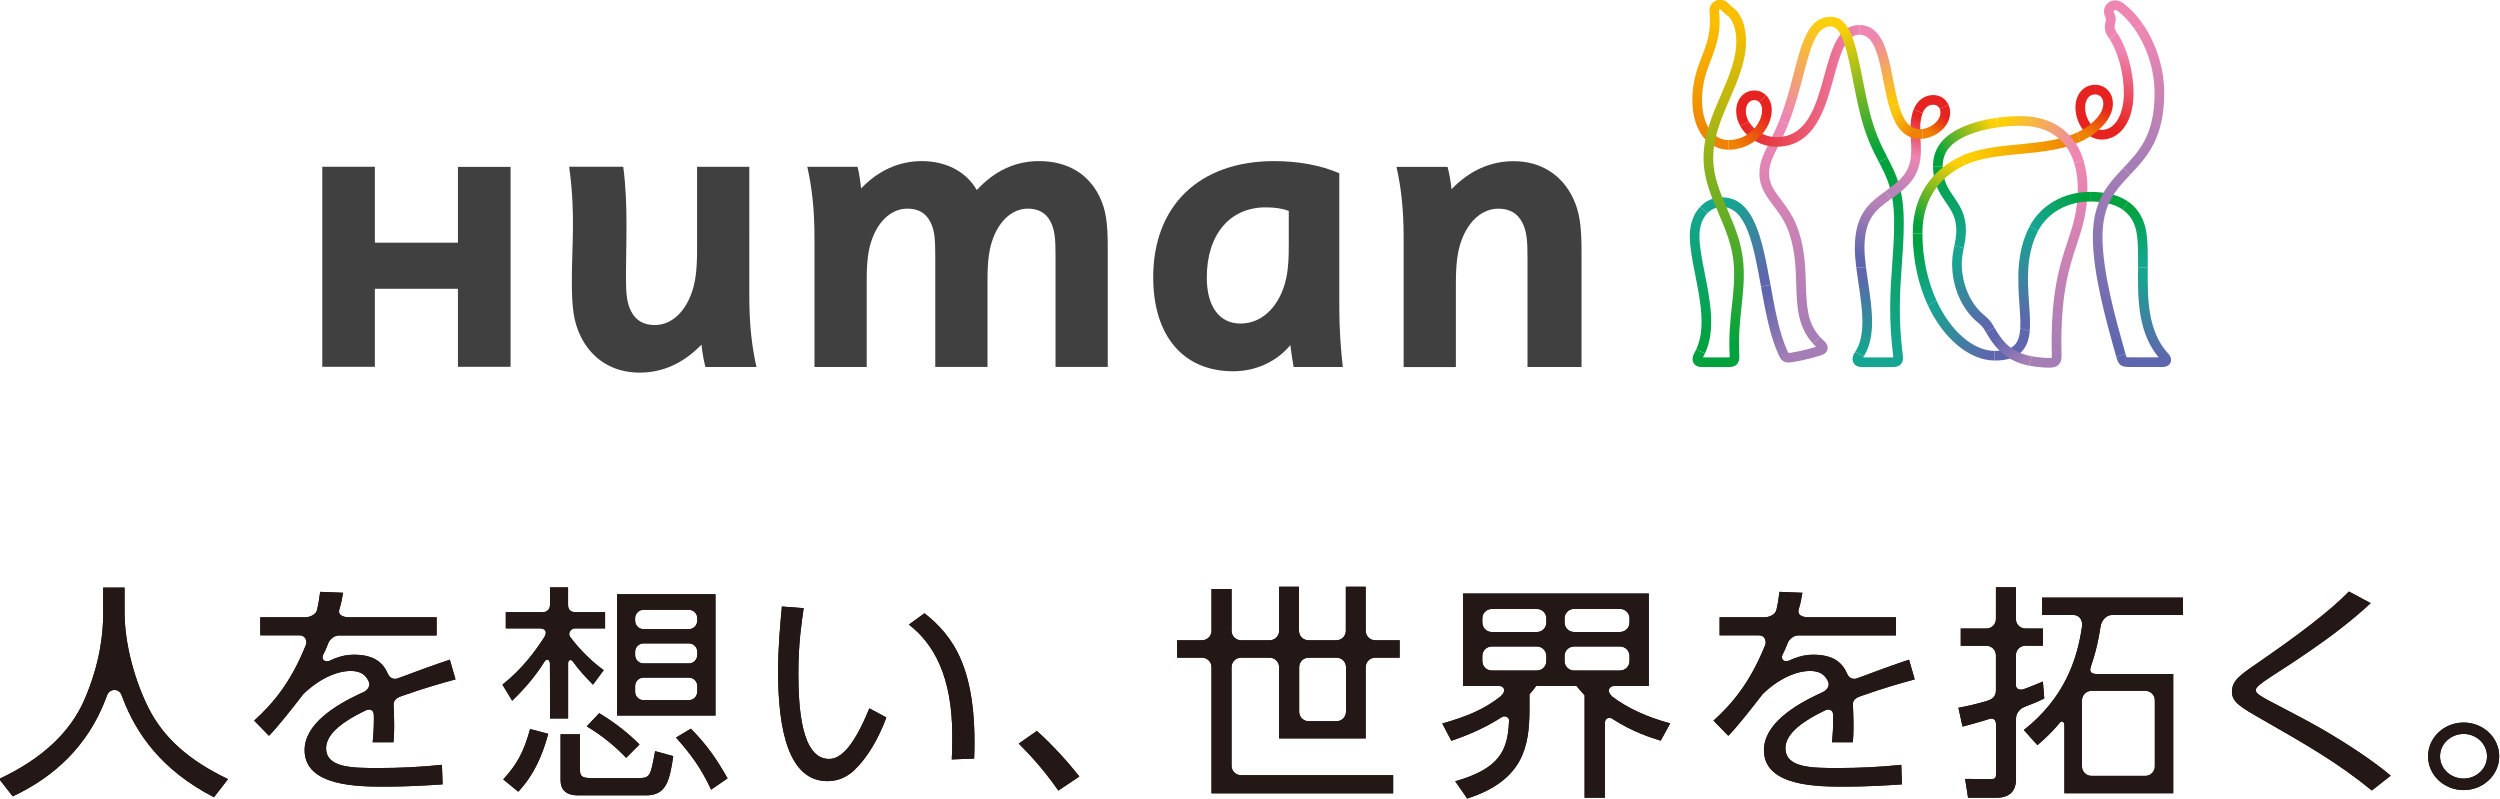 <?xml version="1.0" encoding="utf-8"?>
<!-- Generator: Adobe Illustrator 24.0.3, SVG Export Plug-In . SVG Version: 6.00 Build 0)  -->
<svg version="1.1" id="レイヤー_1" xmlns="http://www.w3.org/2000/svg" xmlns:xlink="http://www.w3.org/1999/xlink" x="0px"
	 y="0px" viewBox="0 0 570 182.13" style="enable-background:new 0 0 570 182.13;" xml:space="preserve">
<style type="text/css">
	.st0{fill:#231815;}
	.st1{fill:url(#SVGID_1_);}
	.st2{fill:url(#SVGID_2_);}
	.st3{fill:url(#SVGID_3_);}
	.st4{fill:#E62320;}
	.st5{fill:url(#SVGID_4_);}
	.st6{fill:url(#SVGID_5_);}
	.st7{fill:url(#SVGID_6_);}
	.st8{fill:url(#SVGID_7_);}
	.st9{fill:url(#SVGID_8_);}
	.st10{fill:url(#SVGID_9_);}
	.st11{fill:url(#SVGID_10_);}
	.st12{fill:url(#SVGID_11_);}
	.st13{fill:url(#SVGID_12_);}
	.st14{fill:url(#SVGID_13_);}
	.st15{fill:url(#SVGID_14_);}
	.st16{fill:url(#SVGID_15_);}
	.st17{fill:url(#SVGID_16_);}
	.st18{fill:url(#SVGID_17_);}
	.st19{fill:#00A23E;}
	.st20{fill:url(#SVGID_18_);}
	.st21{fill:url(#SVGID_19_);}
	.st22{fill:url(#SVGID_20_);}
	.st23{fill:#ED86B3;}
	.st24{fill:url(#SVGID_21_);}
	.st25{fill:url(#SVGID_22_);}
	.st26{fill:#5E66AD;}
	.st27{fill:url(#SVGID_23_);}
	.st28{fill:url(#SVGID_24_);}
	.st29{fill:url(#SVGID_25_);}
	.st30{fill:url(#SVGID_26_);}
	.st31{fill:url(#SVGID_27_);}
	.st32{fill:url(#SVGID_28_);}
	.st33{fill:url(#SVGID_29_);}
	.st34{fill:url(#SVGID_30_);}
	.st35{fill:url(#SVGID_31_);}
	.st36{fill:url(#SVGID_32_);}
	.st37{fill:url(#SVGID_33_);}
	.st38{fill:url(#SVGID_34_);}
	.st39{fill:url(#SVGID_35_);}
	.st40{fill:#404040;}
</style>
<g>
	<path class="st0" d="M33.89,161.48c-2.94-5.81-5.52-14.38-5.49-22.04v-5.47h-4.88v6.2c0,3.9-0.61,11.01-4.35,19.54
		c-3.15,7.13-9.41,13.24-19.37,17.89l3.1,3.97c9.44-4.4,17.17-11.54,21.24-22.32c0.04-0.09,0.05-0.18,0.3-0.8
		c0.59-1.46,2.67-1.6,3.3,0.07c0.18,0.52,0.21,0.59,0.3,0.8c3.03,7.91,8.75,16.28,20.74,22.45l3.21-4.13
		C42.96,173.33,37.26,168.13,33.89,161.48z"/>
	<path class="st0" d="M114.74,177.71l3.42,2.8c4.53-4.76,6.15-10.76,6.84-13.2l-4.13-1.09C119.35,171.56,118,174.09,114.74,177.71z"
		/>
	<path class="st0" d="M462.14,160.95c1.83-0.69,2.87-1.16,3.96-1.69l-0.32-3.88c-1.21,0.53-2.03,0.87-3.58,1.46
		c-0.34,0.12-0.57,0.23-1,0.34c-0.61,0.16-1.57,0.02-1.57-0.98c0-0.21,0-0.46,0-1.21c0-1.55,0-3.9,0-5.61
		c0-1.19,0.96-2.16,2.16-2.16h3.99v-3.92h-3.99c-1.19,0-2.16-0.96-2.16-2.16v-7.25h-4.56v7.25c0,1.19-0.96,2.16-2.16,2.16h-5.86
		v3.94h5.86c1.19,0,2.16,0.96,2.16,2.16c0,2.12,0,5.29,0,7.16c0,0.62,0,0.73,0,0.98c0,1.39-1.21,2-1.67,2.14
		c-0.37,0.11-0.36,0.14-0.68,0.23c-2.49,0.69-4.03,1.07-6.2,1.46l0.93,4.29c1.82-0.48,3.17-0.82,5.38-1.51
		c0.3-0.09,0.45-0.14,0.78-0.25c0.45-0.14,1.48-0.16,1.48,1.26c0,0.21,0,0.39,0,0.89c0,3.01,0,10.4,0,10.4
		c0,1.14-0.27,1.19-1.64,1.19l-5.4-0.05l0.66,4.29h6.59c1.46,0,4.35-0.41,4.35-4.24c0,0,0-9.42,0-12.95c0-0.55,0-0.66,0-0.86
		c0-1.51,1.3-2.41,1.75-2.57C461.75,161.09,461.82,161.07,462.14,160.95z"/>
	<path class="st0" d="M517.04,159.61c-1.69-0.93-2.73-1.53-2.73-2.26c0-0.68,1.25-1.62,3.42-3.03c13.17-8.43,18.26-12.67,22.79-16.8
		l-4.97-2.65c-4.53,4.65-11.81,10.08-20.95,16.39c-3.87,2.64-5.72,3.97-5.72,6.47c0,2.37,2.07,3.56,7.07,6.41
		c9.69,5.54,17.25,9.87,24.82,16.09l4.31-3.38c-4.47-3.83-12.35-8.84-17.83-11.83C525.79,164.17,518.68,160.48,517.04,159.61z"/>
	<path class="st0" d="M561.71,164.74c-4.47,0-8.11,3.42-8.11,7.7c0,4.24,3.6,7.7,8.11,7.7c4.47,0,8.11-3.46,8.11-7.7
		C569.81,168.11,566.13,164.74,561.71,164.74z M561.71,177.51c-2.99,0-5.38-2.28-5.38-5.06c0-2.85,2.44-5.11,5.38-5.11
		c2.89,0,5.33,2.23,5.33,5.11C567.05,175.23,564.65,177.51,561.71,177.51z"/>
	<path class="st0" d="M91.08,158.88c0.34-0.12,0.68-0.23,1.02-0.36c4.63-1.62,8-2.6,11.76-3.62l-1.3-4.49
		c-3.51,1.14-8.34,2.94-11.24,4.03c-0.48,0.18-0.29,0.11-0.64,0.23c-0.52,0.2-1.67,0.27-2.26-1.07c-0.2-0.45-0.25-0.55-0.46-0.93
		c-1.59-2.71-4.36-3.4-7.27-3.4c-1.55,0-2.92,0.29-4.53,0.93c-0.41,0.18,0.37-0.18-0.41,0.18c-1.78,1-2.58-0.12-2.05-1.14
		c0.5-0.94,0.55-1.16,1.02-2.28c0.07-0.2,0.09-0.23,0.18-0.45c0.18-0.45,1.12-1.62,2.33-1.62c0.98,0,22.32,0,22.32,0v-4.15H79.57
		c0,0-2.78,0.07-2.19-1.83c0.5-1.64,0.57-2.32,0.84-3.76L73,134.94c-0.25,1.98-0.45,2.99-0.69,4.06c-0.3,1.3-1.89,1.73-2.64,1.73
		c-0.34,0-10.33,0-10.33,0v4.13c0,0,5.9,0,8.41,0c0.43,0,0.34,0,0.5,0c1.62,0,1.73,1.51,1.51,2.16c-0.07,0.23-0.09,0.21-0.18,0.43
		c-3.3,8.09-7.29,12.95-11.63,16.85l3.37,3.46c1.75-1.71,5.33-6.25,7.84-9.51c3.81-3.67,7.79-5.27,10.78-5.27
		c1.71,0,2.96,0.48,3.78,1.75c0.21,0.32,0.25,0.45,0.37,0.69c0.46,1.02-0.36,2-1.23,2.39c-0.41,0.2-0.5,0.23-0.94,0.43
		c-5.42,2.55-12.47,6.81-12.47,12.79c0,8.32,12.29,8.32,18.46,8.32c5.17,0,9.91-0.3,13.01-0.52l-0.16-4.45
		c-4.9,0.52-10.01,0.73-14.38,0.73c-5.99,0-12.03,0-12.03-4.54c0-3.51,4.49-6.36,8.41-8.3c0.36-0.18,0.48-0.23,0.82-0.39
		c0.46-0.21,1.57-0.2,1.64,1c0.04,0.61,0.02,0.87,0.02,1.39c0,1.85-0.16,3.78-0.27,4.97h4.74c0.16-1.66,0.16-3.21,0.16-3.94
		c0-1.28-0.05-2.74-0.11-4.12c-0.02-0.3-0.02-0.12-0.02-0.41C89.64,159.81,90.42,159.15,91.08,158.88z"/>
	<path class="st0" d="M145.27,177.41h-10.23c-2.51,0-2.83-0.41-2.83-2.28v-7.71h-4.4v10.46c0,3.46,3.1,3.46,4.13,3.46h15.41
		c4.53,0,5.33-3.31,6.15-8.94l-4.13-1.14C148.27,177.16,148.27,177.41,145.27,177.41z"/>
	<path class="st0" d="M133.78,165.61c3.76,2.23,6.86,4.92,8.98,7.18l3.05-3.05c-2.67-2.69-5.83-5.11-9.19-7.14L133.78,165.61z"/>
	<path class="st0" d="M154.13,168.16c3.1,3.46,5.77,6.98,8,11.88l3.76-2.58c-2.62-4.54-4.53-7.39-8.37-11.33L154.13,168.16z"/>
	<path class="st0" d="M210.78,139.82l-3.55,2.58c5.67,4.4,9.89,11.83,9.89,25.33c0,2.37-0.02,4.08-0.12,5.42l5.11-0.2
		C222.88,152.29,217.27,144.98,210.78,139.82z"/>
	<path class="st0" d="M189.03,173.04c-6.29,0-7-11.56-7-19.58c0-6.98,0.77-11.69,1.21-14.79l-4.97-0.39
		c-0.32,3.51-0.87,9.16-0.87,14.79c0,13.45,2.44,25.03,11.26,25.03c2.78,0,4.79-1.25,6.09-2.48c3.05-2.9,5.56-7.23,7.34-12.04
		l-3.88-2.08C194.44,170.76,191.47,173.04,189.03,173.04z"/>
	<path class="st0" d="M236.4,166.65l-4.13,2.89c1.8,1.82,5.17,5.17,9.03,10.71l4.79-3.21C243.79,174.09,239.93,169.76,236.4,166.65z
		"/>
	<path class="st0" d="M367.7,163.89C367.68,163.89,367.72,163.9,367.7,163.89L367.7,163.89z"/>
	<path class="st0" d="M342.37,163.55c0,0-0.02,0-0.02,0.02C342.24,163.62,342.31,163.56,342.37,163.55z"/>
	<path class="st0" d="M423.78,158.88c0.34-0.12,0.68-0.23,1.02-0.36c4.63-1.62,8-2.6,11.76-3.62l-1.3-4.49
		c-3.51,1.14-8.34,2.94-11.24,4.03c-0.48,0.18-0.29,0.11-0.64,0.23c-0.52,0.2-1.67,0.27-2.24-1.07c-0.2-0.45-0.25-0.55-0.46-0.93
		c-1.59-2.71-4.36-3.4-7.27-3.4c-1.55,0-2.92,0.29-4.53,0.93c-0.39,0.16,0.37-0.2-0.39,0.16c-1.78,1-2.58-0.12-2.05-1.14
		c0.5-0.94,0.55-1.16,1.02-2.28c0.07-0.2,0.09-0.23,0.18-0.45c0.18-0.45,1.12-1.62,2.33-1.62c0.98,0,22.32,0,22.32,0v-4.13h-19.99
		c0,0-2.78,0.07-2.19-1.83c0.5-1.64,0.57-2.32,0.84-3.76l-5.22-0.21c-0.25,1.98-0.45,2.99-0.69,4.06c-0.3,1.3-1.89,1.73-2.64,1.73
		c-0.34,0-10.33,0-10.33,0v4.13c0,0,5.9,0,8.41,0c0.43,0,0.34,0,0.5,0c1.62,0,1.73,1.51,1.51,2.16c-0.07,0.23-0.09,0.21-0.18,0.43
		c-3.3,8.09-7.29,12.95-11.63,16.85l3.37,3.46c1.75-1.71,5.33-6.25,7.84-9.51c3.81-3.67,7.79-5.27,10.78-5.27
		c1.71,0,2.96,0.48,3.78,1.75c0.21,0.32,0.25,0.45,0.37,0.69c0.46,1.02-0.36,2-1.23,2.39c-0.41,0.2-0.5,0.23-0.94,0.43
		c-5.42,2.55-12.47,6.81-12.47,12.79c0,8.32,12.29,8.32,18.46,8.32c5.17,0,9.91-0.3,13.01-0.52l-0.16-4.45
		c-4.9,0.52-10.01,0.73-14.38,0.73c-5.99,0-12.03,0-12.03-4.54c0-3.51,4.49-6.36,8.41-8.3c0.36-0.18,0.48-0.23,0.82-0.39
		c0.46-0.21,1.57-0.2,1.64,1c0.04,0.61,0.02,0.87,0.02,1.39c0,1.85-0.16,3.78-0.27,4.97h4.74c0.16-1.66,0.16-3.21,0.16-3.94
		c0-1.28-0.07-2.74-0.11-4.12c-0.02-0.3-0.02-0.3-0.02-0.59C422.36,159.79,423.12,159.15,423.78,158.88z"/>
	<path class="st0" d="M125.41,163.81h4.12c0,0,0-9.66,0-12.56c0-0.77,0.61-1.05,1.09-0.41c1.48,2.05,2.8,3.44,4.58,5.27l2.44-3.31
		c-3.88-2.81-6.57-6.15-7.66-7.61c-0.61-0.89,0.3-1.91,1.03-1.91c1.46,0,6.95,0,6.95,0v-3.72c0,0-5.9,0-6.82,0
		c-0.91,0-1.62-0.46-1.62-1.62c0-1.16,0-4.01,0-4.01h-4.12c0,0,0,3.3,0,4.01c0,0.73-0.45,1.62-1.62,1.62c-1.18,0-8.46,0-8.46,0v3.72
		c0,0,5.59,0,7.8,0c0.84,0,1.8,0.45,1.07,1.85c-2.14,3.38-5.24,7.5-9.64,10.97l2.23,3.67c3.12-3.05,5.33-5.68,7.32-8.85
		c0.37-0.66,1.16-0.84,1.28,0.29c0,0.04,0,0.09,0,0.12C125.41,154.59,125.41,163.81,125.41,163.81z"/>
	<path class="st0" d="M477.3,150.15c0.57-1.8,1.12-4.03,1.64-7.36c0.23-1.46,1.39-2.57,2.57-2.57c0.18,0-0.12,0,0.62,0
		c4.15,0,15.57,0,15.57,0v-3.97h-32.1v3.97c0,0,4.31,0,6.72,0c0.53,0,0.16,0,0.45,0c0.86,0,2.21,0.66,1.91,2.76
		c-1.12,7.66-4.13,16.27-13.25,23.46l3.1,3.46c2.07-1.78,3.4-3.12,4.61-4.54c0.27-0.3,0.25-0.3,0.52-0.62
		c0.34-0.41,1.02-0.36,1.02,0.71c0,0.14,0-0.02,0,0.53c0,3.71,0,14.88,0,14.88h24.82v-27.19c0,0-11.54,0-15.98,0
		c-0.93,0-0.91,0-1.03,0c-1.78,0.11-2.21-0.53-1.75-1.76C476.92,151.29,477.05,150.88,477.3,150.15z M476.85,157.51h12.29
		c1.19,0,2.16,0.96,2.16,2.16v15.07c0,1.19-0.96,2.16-2.16,2.16h-12.29c-1.19,0-2.16-0.96-2.16-2.16v-15.07
		C474.7,158.47,475.68,157.51,476.85,157.51z"/>
	<path class="st0" d="M140.7,135.47v27.67h22.43v-27.67H140.7z M158.97,157.74c0,1.03-0.86,1.89-1.89,1.89H146.7
		c-1.03,0-1.89-0.86-1.89-1.89v-1.35c0-1.03,0.86-1.89,1.89-1.89h10.39c1.03,0,1.89,0.86,1.89,1.89V157.74z M158.97,149.37
		c0,1.03-0.86,1.89-1.89,1.89H146.7c-1.03,0-1.89-0.86-1.89-1.89v-0.78c0-1.03,0.86-1.89,1.89-1.89h10.39
		c1.03,0,1.89,0.86,1.89,1.89V149.37z M158.97,141.55c0,1.03-0.86,1.89-1.89,1.89H146.7c-1.03,0-1.89-0.86-1.89-1.89v-0.62
		c0-1.03,0.86-1.89,1.89-1.89h10.39c1.03,0,1.89,0.86,1.89,1.89V141.55z"/>
	<path class="st0" d="M311.38,168.36v-16.25c0-1.19,0.96-2.16,2.16-2.16h5.58v-3.97h-5.58c-1.19,0-2.16-0.96-2.16-2.16v-10.05h-4.53
		v10.05c0,1.19-0.96,2.16-2.16,2.16h-6.36c-1.19,0-2.16-0.96-2.16-2.16v-10.05h-4.53v10.05c0,1.19-0.96,2.16-2.16,2.16h-6.52
		c-1.19,0-2.16-0.96-2.16-2.16v-9.53h-4.58v9.53c0,1.19-0.96,2.16-2.16,2.16h-5.68v3.97h5.68c1.19,0,2.16,0.96,2.16,2.16v28.77
		h41.42v-4.13h-34.69c-1.19,0-2.16-0.96-2.16-2.16v-22.48c0-1.19,0.96-2.16,2.16-2.16h6.52c1.19,0,2.16,0.96,2.16,2.16v16.25
		C291.66,168.36,311.38,168.36,311.38,168.36z M296.21,152.11c0-1.19,0.96-2.16,2.16-2.16h6.36c1.19,0,2.16,0.96,2.16,2.16v10.17
		c0,1.19-0.96,2.16-2.16,2.16h-6.36c-1.19,0-2.16-0.96-2.16-2.16V152.11z"/>
	<path class="st0" d="M367.57,158.81c-1.44-1.37-0.57-2.42,0.52-2.42h7.84v-21.06h-42.35v21.06h8.16c1.09,0,1.87,1.02,0.41,2.37
		c-3.67,2.9-7.48,4.54-13.31,6.2l2.07,3.94c1.75-0.61,6.57-2.23,11.42-5.34c0.07-0.05,0.05-0.04,0.02-0.02
		c0.73-0.5,1.67-0.05,1.71,0.62c0,0.16,0,0,0,0.16c-0.25,6.77-2.12,10.92-12.27,13.81l2.73,3.94c12.84-4.13,14.15-11.92,14.2-20.15
		v-3.6c0.62-0.69,1.07-1.3,1.53-1.92h9.19c0.53,0.64,1.12,1.34,1.85,2.12v3.26v0.16v19.94h4.63c0,0,0-13.34,0-16.89
		c0-0.04,0-0.05,0-0.07c0,0,0-0.02,0-0.04c0-1.46,1.3-1.3,1.67-1.03c0.05,0.04,0.09,0.05,0.09,0.07c0,0,0.02,0.02,0.11,0.07
		c4.38,2.85,8.62,4.2,10.85,4.88l2.17-3.94C375.52,163.51,370.99,161.43,367.57,158.81z M356.72,140.99c0-1.19,0.96-2.16,2.16-2.16
		h10.49c1.19,0,2.16,0.96,2.16,2.16v0.94c0,1.19-0.96,2.16-2.16,2.16h-10.49c-1.19,0-2.16-0.96-2.16-2.16V140.99z M352.57,150.72
		c0,1.19-0.96,2.16-2.16,2.16h-10.28c-1.19,0-2.16-0.96-2.16-2.16v-1.16c0-1.19,0.96-2.16,2.16-2.16h10.28
		c1.19,0,2.16,0.96,2.16,2.16V150.72z M352.57,141.94c0,1.19-0.96,2.16-2.16,2.16h-10.28c-1.19,0-2.16-0.96-2.16-2.16v-0.94
		c0-1.19,0.96-2.16,2.16-2.16h10.28c1.19,0,2.16,0.96,2.16,2.16V141.94z M358.88,152.88c-1.19,0-2.16-0.96-2.16-2.16v-1.16
		c0-1.19,0.96-2.16,2.16-2.16h10.49c1.19,0,2.16,0.96,2.16,2.16v1.16c0,1.19-0.96,2.16-2.16,2.16H358.88z"/>
</g>
<g>
	<path class="st0" d="M33.89,161.48c-2.94-5.81-5.52-14.38-5.49-22.04v-5.47h-4.88v6.2c0,3.9-0.61,11.01-4.35,19.54
		c-3.15,7.13-9.41,13.24-19.37,17.89l3.1,3.97c9.44-4.4,17.17-11.54,21.24-22.32c0.04-0.09,0.05-0.18,0.3-0.8
		c0.59-1.46,2.67-1.6,3.3,0.07c0.18,0.52,0.21,0.59,0.3,0.8c3.03,7.91,8.75,16.28,20.74,22.45l3.21-4.13
		C42.96,173.33,37.26,168.13,33.89,161.48z"/>
	<path class="st0" d="M114.74,177.71l3.42,2.8c4.53-4.76,6.15-10.76,6.84-13.2l-4.13-1.09C119.35,171.56,118,174.09,114.74,177.71z"
		/>
	<path class="st0" d="M462.14,160.95c1.83-0.69,2.87-1.16,3.96-1.69l-0.32-3.88c-1.21,0.53-2.03,0.87-3.58,1.46
		c-0.34,0.12-0.57,0.23-1,0.34c-0.61,0.16-1.57,0.02-1.57-0.98c0-0.21,0-0.46,0-1.21c0-1.55,0-3.9,0-5.61
		c0-1.19,0.96-2.16,2.16-2.16h3.99v-3.92h-3.99c-1.19,0-2.16-0.96-2.16-2.16v-7.25h-4.56v7.25c0,1.19-0.96,2.16-2.16,2.16h-5.86
		v3.94h5.86c1.19,0,2.16,0.96,2.16,2.16c0,2.12,0,5.29,0,7.16c0,0.62,0,0.73,0,0.98c0,1.39-1.21,2-1.67,2.14
		c-0.37,0.11-0.36,0.14-0.68,0.23c-2.49,0.69-4.03,1.07-6.2,1.46l0.93,4.29c1.82-0.48,3.17-0.82,5.38-1.51
		c0.3-0.09,0.45-0.14,0.78-0.25c0.45-0.14,1.48-0.16,1.48,1.26c0,0.21,0,0.39,0,0.89c0,3.01,0,10.4,0,10.4
		c0,1.14-0.27,1.19-1.64,1.19l-5.4-0.05l0.66,4.29h6.59c1.46,0,4.35-0.41,4.35-4.24c0,0,0-9.42,0-12.95c0-0.55,0-0.66,0-0.86
		c0-1.51,1.3-2.41,1.75-2.57C461.75,161.09,461.82,161.07,462.14,160.95z"/>
	<path class="st0" d="M517.04,159.61c-1.69-0.93-2.73-1.53-2.73-2.26c0-0.68,1.25-1.62,3.42-3.03c13.17-8.43,18.26-12.67,22.79-16.8
		l-4.97-2.65c-4.53,4.65-11.81,10.08-20.95,16.39c-3.87,2.64-5.72,3.97-5.72,6.47c0,2.37,2.07,3.56,7.07,6.41
		c9.69,5.54,17.25,9.87,24.82,16.09l4.31-3.38c-4.47-3.83-12.35-8.84-17.83-11.83C525.79,164.17,518.68,160.48,517.04,159.61z"/>
	<path class="st0" d="M561.71,164.74c-4.47,0-8.11,3.42-8.11,7.7c0,4.24,3.6,7.7,8.11,7.7c4.47,0,8.11-3.46,8.11-7.7
		C569.81,168.11,566.13,164.74,561.71,164.74z M561.71,177.51c-2.99,0-5.38-2.28-5.38-5.06c0-2.85,2.44-5.11,5.38-5.11
		c2.89,0,5.33,2.23,5.33,5.11C567.05,175.23,564.65,177.51,561.71,177.51z"/>
	<path class="st0" d="M91.08,158.88c0.34-0.12,0.68-0.23,1.02-0.36c4.63-1.62,8-2.6,11.76-3.62l-1.3-4.49
		c-3.51,1.14-8.34,2.94-11.24,4.03c-0.48,0.18-0.29,0.11-0.64,0.23c-0.52,0.2-1.67,0.27-2.26-1.07c-0.2-0.45-0.25-0.55-0.46-0.93
		c-1.59-2.71-4.36-3.4-7.27-3.4c-1.55,0-2.92,0.29-4.53,0.93c-0.41,0.18,0.37-0.18-0.41,0.18c-1.78,1-2.58-0.12-2.05-1.14
		c0.5-0.94,0.55-1.16,1.02-2.28c0.07-0.2,0.09-0.23,0.18-0.45c0.18-0.45,1.12-1.62,2.33-1.62c0.98,0,22.32,0,22.32,0v-4.15H79.57
		c0,0-2.78,0.07-2.19-1.83c0.5-1.64,0.57-2.32,0.84-3.76L73,134.94c-0.25,1.98-0.45,2.99-0.69,4.06c-0.3,1.3-1.89,1.73-2.64,1.73
		c-0.34,0-10.33,0-10.33,0v4.13c0,0,5.9,0,8.41,0c0.43,0,0.34,0,0.5,0c1.62,0,1.73,1.51,1.51,2.16c-0.07,0.23-0.09,0.21-0.18,0.43
		c-3.3,8.09-7.29,12.95-11.63,16.85l3.37,3.46c1.75-1.71,5.33-6.25,7.84-9.51c3.81-3.67,7.79-5.27,10.78-5.27
		c1.71,0,2.96,0.48,3.78,1.75c0.21,0.32,0.25,0.45,0.37,0.69c0.46,1.02-0.36,2-1.23,2.39c-0.41,0.2-0.5,0.23-0.94,0.43
		c-5.42,2.55-12.47,6.81-12.47,12.79c0,8.32,12.29,8.32,18.46,8.32c5.17,0,9.91-0.3,13.01-0.52l-0.16-4.45
		c-4.9,0.52-10.01,0.73-14.38,0.73c-5.99,0-12.03,0-12.03-4.54c0-3.51,4.49-6.36,8.41-8.3c0.36-0.18,0.48-0.23,0.82-0.39
		c0.46-0.21,1.57-0.2,1.64,1c0.04,0.61,0.02,0.87,0.02,1.39c0,1.85-0.16,3.78-0.27,4.97h4.74c0.16-1.66,0.16-3.21,0.16-3.94
		c0-1.28-0.05-2.74-0.11-4.12c-0.02-0.3-0.02-0.12-0.02-0.41C89.64,159.81,90.42,159.15,91.08,158.88z"/>
	<path class="st0" d="M145.27,177.41h-10.23c-2.51,0-2.83-0.41-2.83-2.28v-7.71h-4.4v10.46c0,3.46,3.1,3.46,4.13,3.46h15.41
		c4.53,0,5.33-3.31,6.15-8.94l-4.13-1.14C148.27,177.16,148.27,177.41,145.27,177.41z"/>
	<path class="st0" d="M133.78,165.61c3.76,2.23,6.86,4.92,8.98,7.18l3.05-3.05c-2.67-2.69-5.83-5.11-9.19-7.14L133.78,165.61z"/>
	<path class="st0" d="M154.13,168.16c3.1,3.46,5.77,6.98,8,11.88l3.76-2.58c-2.62-4.54-4.53-7.39-8.37-11.33L154.13,168.16z"/>
	<path class="st0" d="M210.78,139.82l-3.55,2.58c5.67,4.4,9.89,11.83,9.89,25.33c0,2.37-0.02,4.08-0.12,5.42l5.11-0.2
		C222.88,152.29,217.27,144.98,210.78,139.82z"/>
	<path class="st0" d="M189.03,173.04c-6.29,0-7-11.56-7-19.58c0-6.98,0.77-11.69,1.21-14.79l-4.97-0.39
		c-0.32,3.51-0.87,9.16-0.87,14.79c0,13.45,2.44,25.03,11.26,25.03c2.78,0,4.79-1.25,6.09-2.48c3.05-2.9,5.56-7.23,7.34-12.04
		l-3.88-2.08C194.44,170.76,191.47,173.04,189.03,173.04z"/>
	<path class="st0" d="M236.4,166.65l-4.13,2.89c1.8,1.82,5.17,5.17,9.03,10.71l4.79-3.21C243.79,174.09,239.93,169.76,236.4,166.65z
		"/>
	<path class="st0" d="M367.7,163.89C367.68,163.89,367.72,163.9,367.7,163.89L367.7,163.89z"/>
	<path class="st0" d="M342.37,163.55c0,0-0.02,0-0.02,0.02C342.24,163.62,342.31,163.56,342.37,163.55z"/>
	<path class="st0" d="M423.78,158.88c0.34-0.12,0.68-0.23,1.02-0.36c4.63-1.62,8-2.6,11.76-3.62l-1.3-4.49
		c-3.51,1.14-8.34,2.94-11.24,4.03c-0.48,0.18-0.29,0.11-0.64,0.23c-0.52,0.2-1.67,0.27-2.24-1.07c-0.2-0.45-0.25-0.55-0.46-0.93
		c-1.59-2.71-4.36-3.4-7.27-3.4c-1.55,0-2.92,0.29-4.53,0.93c-0.39,0.16,0.37-0.2-0.39,0.16c-1.78,1-2.58-0.12-2.05-1.14
		c0.5-0.94,0.55-1.16,1.02-2.28c0.07-0.2,0.09-0.23,0.18-0.45c0.18-0.45,1.12-1.62,2.33-1.62c0.98,0,22.32,0,22.32,0v-4.13h-19.99
		c0,0-2.78,0.07-2.19-1.83c0.5-1.64,0.57-2.32,0.84-3.76l-5.22-0.21c-0.25,1.98-0.45,2.99-0.69,4.06c-0.3,1.3-1.89,1.73-2.64,1.73
		c-0.34,0-10.33,0-10.33,0v4.13c0,0,5.9,0,8.41,0c0.43,0,0.34,0,0.5,0c1.62,0,1.73,1.51,1.51,2.16c-0.07,0.23-0.09,0.21-0.18,0.43
		c-3.3,8.09-7.29,12.95-11.63,16.85l3.37,3.46c1.75-1.71,5.33-6.25,7.84-9.51c3.81-3.67,7.79-5.27,10.78-5.27
		c1.71,0,2.96,0.48,3.78,1.75c0.21,0.32,0.25,0.45,0.37,0.69c0.46,1.02-0.36,2-1.23,2.39c-0.41,0.2-0.5,0.23-0.94,0.43
		c-5.42,2.55-12.47,6.81-12.47,12.79c0,8.32,12.29,8.32,18.46,8.32c5.17,0,9.91-0.3,13.01-0.52l-0.16-4.45
		c-4.9,0.52-10.01,0.73-14.38,0.73c-5.99,0-12.03,0-12.03-4.54c0-3.51,4.49-6.36,8.41-8.3c0.36-0.18,0.48-0.23,0.82-0.39
		c0.46-0.21,1.57-0.2,1.64,1c0.04,0.61,0.02,0.87,0.02,1.39c0,1.85-0.16,3.78-0.27,4.97h4.74c0.16-1.66,0.16-3.21,0.16-3.94
		c0-1.28-0.07-2.74-0.11-4.12c-0.02-0.3-0.02-0.3-0.02-0.59C422.36,159.79,423.12,159.15,423.78,158.88z"/>
	<path class="st0" d="M125.41,163.81h4.12c0,0,0-9.66,0-12.56c0-0.77,0.61-1.05,1.09-0.41c1.48,2.05,2.8,3.44,4.58,5.27l2.44-3.31
		c-3.88-2.81-6.57-6.15-7.66-7.61c-0.61-0.89,0.3-1.91,1.03-1.91c1.46,0,6.95,0,6.95,0v-3.72c0,0-5.9,0-6.82,0
		c-0.91,0-1.62-0.46-1.62-1.62c0-1.16,0-4.01,0-4.01h-4.12c0,0,0,3.3,0,4.01c0,0.73-0.45,1.62-1.62,1.62c-1.18,0-8.46,0-8.46,0v3.72
		c0,0,5.59,0,7.8,0c0.84,0,1.8,0.45,1.07,1.85c-2.14,3.38-5.24,7.5-9.64,10.97l2.23,3.67c3.12-3.05,5.33-5.68,7.32-8.85
		c0.37-0.66,1.16-0.84,1.28,0.29c0,0.04,0,0.09,0,0.12C125.41,154.59,125.41,163.81,125.41,163.81z"/>
	<path class="st0" d="M477.3,150.15c0.57-1.8,1.12-4.03,1.64-7.36c0.23-1.46,1.39-2.57,2.57-2.57c0.18,0-0.12,0,0.62,0
		c4.15,0,15.57,0,15.57,0v-3.97h-32.1v3.97c0,0,4.31,0,6.72,0c0.53,0,0.16,0,0.45,0c0.86,0,2.21,0.66,1.91,2.76
		c-1.12,7.66-4.13,16.27-13.25,23.46l3.1,3.46c2.07-1.78,3.4-3.12,4.61-4.54c0.27-0.3,0.25-0.3,0.52-0.62
		c0.34-0.41,1.02-0.36,1.02,0.71c0,0.14,0-0.02,0,0.53c0,3.71,0,14.88,0,14.88h24.82v-27.19c0,0-11.54,0-15.98,0
		c-0.93,0-0.91,0-1.03,0c-1.78,0.11-2.21-0.53-1.75-1.76C476.92,151.29,477.05,150.88,477.3,150.15z M476.85,157.51h12.29
		c1.19,0,2.16,0.96,2.16,2.16v15.07c0,1.19-0.96,2.16-2.16,2.16h-12.29c-1.19,0-2.16-0.96-2.16-2.16v-15.07
		C474.7,158.47,475.68,157.51,476.85,157.51z"/>
	<path class="st0" d="M140.7,135.47v27.67h22.43v-27.67H140.7z M158.97,157.74c0,1.03-0.86,1.89-1.89,1.89H146.7
		c-1.03,0-1.89-0.86-1.89-1.89v-1.35c0-1.03,0.86-1.89,1.89-1.89h10.39c1.03,0,1.89,0.86,1.89,1.89V157.74z M158.97,149.37
		c0,1.03-0.86,1.89-1.89,1.89H146.7c-1.03,0-1.89-0.86-1.89-1.89v-0.78c0-1.03,0.86-1.89,1.89-1.89h10.39
		c1.03,0,1.89,0.86,1.89,1.89V149.37z M158.97,141.55c0,1.03-0.86,1.89-1.89,1.89H146.7c-1.03,0-1.89-0.86-1.89-1.89v-0.62
		c0-1.03,0.86-1.89,1.89-1.89h10.39c1.03,0,1.89,0.86,1.89,1.89V141.55z"/>
	<path class="st0" d="M311.38,168.36v-16.25c0-1.19,0.96-2.16,2.16-2.16h5.58v-3.97h-5.58c-1.19,0-2.16-0.96-2.16-2.16v-10.05h-4.53
		v10.05c0,1.19-0.96,2.16-2.16,2.16h-6.36c-1.19,0-2.16-0.96-2.16-2.16v-10.05h-4.53v10.05c0,1.19-0.96,2.16-2.16,2.16h-6.52
		c-1.19,0-2.16-0.96-2.16-2.16v-9.53h-4.58v9.53c0,1.19-0.96,2.16-2.16,2.16h-5.68v3.97h5.68c1.19,0,2.16,0.96,2.16,2.16v28.77
		h41.42v-4.13h-34.69c-1.19,0-2.16-0.96-2.16-2.16v-22.48c0-1.19,0.96-2.16,2.16-2.16h6.52c1.19,0,2.16,0.96,2.16,2.16v16.25
		C291.66,168.36,311.38,168.36,311.38,168.36z M296.21,152.11c0-1.19,0.96-2.16,2.16-2.16h6.36c1.19,0,2.16,0.96,2.16,2.16v10.17
		c0,1.19-0.96,2.16-2.16,2.16h-6.36c-1.19,0-2.16-0.96-2.16-2.16V152.11z"/>
	<path class="st0" d="M367.57,158.81c-1.44-1.37-0.57-2.42,0.52-2.42h7.84v-21.06h-42.35v21.06h8.16c1.09,0,1.87,1.02,0.41,2.37
		c-3.67,2.9-7.48,4.54-13.31,6.2l2.07,3.94c1.75-0.61,6.57-2.23,11.42-5.34c0.07-0.05,0.05-0.04,0.02-0.02
		c0.73-0.5,1.67-0.05,1.71,0.62c0,0.16,0,0,0,0.16c-0.25,6.77-2.12,10.92-12.27,13.81l2.73,3.94c12.84-4.13,14.15-11.92,14.2-20.15
		v-3.6c0.62-0.69,1.07-1.3,1.53-1.92h9.19c0.53,0.64,1.12,1.34,1.85,2.12v3.26v0.16v19.94h4.63c0,0,0-13.34,0-16.89
		c0-0.04,0-0.05,0-0.07c0,0,0-0.02,0-0.04c0-1.46,1.3-1.3,1.67-1.03c0.05,0.04,0.09,0.05,0.09,0.07c0,0,0.02,0.02,0.11,0.07
		c4.38,2.85,8.62,4.2,10.85,4.88l2.17-3.94C375.52,163.51,370.99,161.43,367.57,158.81z M356.72,140.99c0-1.19,0.96-2.16,2.16-2.16
		h10.49c1.19,0,2.16,0.96,2.16,2.16v0.94c0,1.19-0.96,2.16-2.16,2.16h-10.49c-1.19,0-2.16-0.96-2.16-2.16V140.99z M352.57,150.72
		c0,1.19-0.96,2.16-2.16,2.16h-10.28c-1.19,0-2.16-0.96-2.16-2.16v-1.16c0-1.19,0.96-2.16,2.16-2.16h10.28
		c1.19,0,2.16,0.96,2.16,2.16V150.72z M352.57,141.94c0,1.19-0.96,2.16-2.16,2.16h-10.28c-1.19,0-2.16-0.96-2.16-2.16v-0.94
		c0-1.19,0.96-2.16,2.16-2.16h10.28c1.19,0,2.16,0.96,2.16,2.16V141.94z M358.88,152.88c-1.19,0-2.16-0.96-2.16-2.16v-1.16
		c0-1.19,0.96-2.16,2.16-2.16h10.49c1.19,0,2.16,0.96,2.16,2.16v1.16c0,1.19-0.96,2.16-2.16,2.16H358.88z"/>
</g>
<g>
	<g>
		
			<linearGradient id="SVGID_1_" gradientUnits="userSpaceOnUse" x1="-403.544" y1="-616.593" x2="-396.412" y2="-569.686" gradientTransform="matrix(1 0 0 1 807.25 645.974)">
			<stop  offset="0" style="stop-color:#ED86B3"/>
			<stop  offset="1" style="stop-color:#A57EB6"/>
		</linearGradient>
		<path class="st1" d="M414.91,76.77c-2.9-3.2-3.02-7.14-3.17-12.02c-0.1-3.55-0.23-7.56-1.56-11.8c-1.06-3.38-2.69-5.54-4.13-7.45
			c-1.51-1.99-2.7-3.57-2.7-5.96c0-2.06,0.85-3.75,2.02-6.09c0.72-1.44,1.55-3.08,2.37-5.18l-2.05-0.8c-0.79,2-1.59,3.59-2.28,4.99
			c-1.26,2.51-2.26,4.5-2.26,7.08c0,3.13,1.53,5.15,3.14,7.29c1.34,1.75,2.84,3.76,3.79,6.77c1.24,3.95,1.35,7.63,1.46,11.21
			c0.15,4.97,0.3,9.69,3.81,13.51L414.91,76.77z"/>
		
			<linearGradient id="SVGID_2_" gradientUnits="userSpaceOnUse" x1="896.079" y1="-424.231" x2="900.068" y2="-464.262" gradientTransform="matrix(1 0 0 1 -467.741 503.978)">
			<stop  offset="0" style="stop-color:#15A590"/>
			<stop  offset="1" style="stop-color:#00A23E"/>
		</linearGradient>
		<path class="st2" d="M422.96,80.26c-0.77,1.15-0.63,1.96-0.38,2.45c0.24,0.45,0.78,0.98,1.99,0.98h6.92
			c0.62,0,1.39-0.08,1.92-0.67c0.53-0.61,0.51-1.41,0.43-2.03c-1.08-8.56-0.65-14.61-0.23-20.47c0.22-3.07,0.45-6.25,0.45-9.71
			c0-7.67-1.72-11.01-3.71-14.87l-1.95,1.01c1.93,3.76,3.46,6.73,3.46,13.86c0,3.38-0.21,6.39-0.44,9.55
			c-0.43,5.96-0.87,12.13,0.24,20.9c0.04,0.33,0.02,0.44,0.02,0.45c0.02-0.1,0.14-0.23,0.23-0.26c-0.01,0-0.1,0.03-0.41,0.03h-6.92
			c-0.18,0-0.25-0.02-0.25-0.02c0.14,0.05,0.28,0.29,0.26,0.43c0,0,0.02-0.14,0.21-0.42c0.07-0.1,0.13-0.2,0.2-0.3L422.96,80.26z"/>
		
			<linearGradient id="SVGID_3_" gradientUnits="userSpaceOnUse" x1="864.499" y1="-484.39" x2="891.643" y2="-484.39" gradientTransform="matrix(1 0 0 1 -467.741 503.978)">
			<stop  offset="0" style="stop-color:#E62320"/>
			<stop  offset="1" style="stop-color:#ED86B3"/>
		</linearGradient>
		<path class="st3" d="M396.76,28.72c0.38,0.67,0.86,1.32,1.46,1.9c1.81,1.81,4.28,2.84,6.78,2.84c8.78,0,11.17-8.75,13.1-15.78
			c1.44-5.25,2.68-9.77,5.81-9.77v-2.2c-4.81,0-6.33,5.53-7.93,11.39c-1.91,6.97-3.88,14.16-10.97,14.16c-1.93,0-3.83-0.8-5.22-2.19
			c-0.43-0.44-0.8-0.9-1.07-1.39L396.76,28.72z"/>
		<path class="st4" d="M402.67,21.73c-0.72-0.72-1.64-1.1-2.67-1.1c-2.4,0-4.15,1.99-4.15,4.71c0,1.16,0.32,2.31,0.92,3.39
			l1.94-1.04c-0.43-0.75-0.66-1.55-0.66-2.35c0-0.83,0.25-1.55,0.71-2c0.33-0.34,0.75-0.51,1.24-0.51c0.44,0,0.81,0.15,1.12,0.46
			L402.67,21.73z"/>
		
			<linearGradient id="SVGID_4_" gradientUnits="userSpaceOnUse" x1="-411.108" y1="-612.411" x2="-404.812" y2="-620.408" gradientTransform="matrix(1 0 0 1 807.25 645.974)">
			<stop  offset="0" style="stop-color:#EF8200"/>
			<stop  offset="1" style="stop-color:#E62320"/>
		</linearGradient>
		<path class="st5" d="M394.12,34.14c2.68,0,5.2-1.06,7.12-2.97c1.73-1.73,2.72-3.96,2.72-6.13c0-1.28-0.47-2.48-1.29-3.31
			l-1.56,1.56c0.4,0.41,0.65,1.06,0.65,1.75c0,3.26-3.26,6.9-7.64,6.9V34.14z"/>
		
			<linearGradient id="SVGID_5_" gradientUnits="userSpaceOnUse" x1="887.128" y1="-497.424" x2="896.896" y2="-469.496" gradientTransform="matrix(1 0 0 1 -467.741 503.978)">
			<stop  offset="0" style="stop-color:#FCD006"/>
			<stop  offset="1" style="stop-color:#00A23E"/>
		</linearGradient>
		<path class="st6" d="M430.35,35.94c-1.31-2.55-2.8-5.44-4-10.15c-0.66-2.57-1.17-5.2-1.68-7.75c-1.57-7.94-2.8-14.21-7.24-14.21
			v2.2c2.63,0,3.82,6.04,5.08,12.45c0.51,2.57,1.03,5.24,1.7,7.87c1.26,4.95,2.81,7.96,4.18,10.6L430.35,35.94z"/>
		
			<linearGradient id="SVGID_6_" gradientUnits="userSpaceOnUse" x1="895.812" y1="-458.135" x2="892.098" y2="-445.343" gradientTransform="matrix(1 0 0 1 -467.741 503.978)">
			<stop  offset="0" style="stop-color:#B983B7"/>
			<stop  offset="1" style="stop-color:#5E66AD"/>
		</linearGradient>
		<path class="st7" d="M429.84,43.62c-3.41,2.46-6.94,5-6.94,12.9c0,1.4,0.13,2.88,0.32,4.44l2.22-0.01
			c-0.2-1.58-0.34-3.06-0.34-4.44c0-6.77,2.66-8.69,6.02-11.13L429.84,43.62z"/>
		
			<linearGradient id="SVGID_7_" gradientUnits="userSpaceOnUse" x1="906.24" y1="-477.083" x2="900.326" y2="-460.166" gradientTransform="matrix(1 0 0 1 -467.741 503.978)">
			<stop  offset="0" style="stop-color:#E62320"/>
			<stop  offset="0.5" style="stop-color:#ED86B3"/>
			<stop  offset="1" style="stop-color:#B983B7"/>
		</linearGradient>
		<path class="st8" d="M436.3,24.99c-0.87,2.26-0.75,4.58-0.62,6.83c0.17,3.17,0.33,6.15-2.28,8.87c-1.11,1.15-2.36,2.05-3.56,2.93
			l1.29,1.78c1.29-0.92,2.61-1.88,3.86-3.17c3.27-3.41,3.07-7.18,2.89-10.51c-0.11-2.11-0.22-4.1,0.48-5.92L436.3,24.99z"/>
		<path class="st4" d="M444.28,23.93c-0.62-1.41-1.93-2.26-3.5-2.26c-2.01,0-3.69,1.24-4.48,3.33l2.05,0.79
			c0.28-0.72,0.95-1.91,2.43-1.91c0.93,0,1.33,0.59,1.48,0.94L444.28,23.93z"/>
		
			<linearGradient id="SVGID_8_" gradientUnits="userSpaceOnUse" x1="907.664" y1="-473.678" x2="910.827" y2="-477.529" gradientTransform="matrix(1 0 0 1 -467.741 503.978)">
			<stop  offset="0" style="stop-color:#EF8200"/>
			<stop  offset="1" style="stop-color:#E62320"/>
		</linearGradient>
		<path class="st9" d="M438.41,31.63c1.47-0.15,3.37-0.9,4.71-2.35c1.47-1.59,1.91-3.64,1.16-5.35l-2.02,0.88
			c0.29,0.67,0.27,1.86-0.76,2.97c-0.9,0.97-2.23,1.53-3.25,1.65L438.41,31.63z"/>
		
			<linearGradient id="SVGID_9_" gradientUnits="userSpaceOnUse" x1="900.085" y1="-478.488" x2="904.076" y2="-473.809" gradientTransform="matrix(1 0 0 1 -467.741 503.978)">
			<stop  offset="0" style="stop-color:#FBC70D"/>
			<stop  offset="1" style="stop-color:#EF8200"/>
		</linearGradient>
		<path class="st10" d="M430.75,24.37c1.17,4.03,3.07,7.29,7.1,7.29c0.17,0,0.36-0.01,0.56-0.03l-0.15-2.2
			c-0.14,0.02-0.28,0.03-0.41,0.03c-2.63,0-3.99-2.17-5-5.77L430.75,24.37z"/>
		
			<linearGradient id="SVGID_10_" gradientUnits="userSpaceOnUse" x1="899.6" y1="-481.276" x2="894.234" y2="-495.585" gradientTransform="matrix(1 0 0 1 -467.741 503.978)">
			<stop  offset="0" style="stop-color:#FBC70D"/>
			<stop  offset="1" style="stop-color:#ED86B3"/>
		</linearGradient>
		<path class="st11" d="M430.43,12.73c-1.09-3.93-2.81-7.02-6.53-7.02v2.2c2.22,0,3.41,1.94,4.33,5.21
			c0.44,1.53,0.82,3.36,1.21,5.42c0.38,1.94,0.76,3.97,1.31,5.83l2.1-0.68c-0.45-1.6-0.84-3.47-1.24-5.56
			C431.26,16.29,430.9,14.43,430.43,12.73z"/>
		
			<linearGradient id="SVGID_11_" gradientUnits="userSpaceOnUse" x1="892.842" y1="-441.498" x2="892.567" y2="-424.025" gradientTransform="matrix(1 0 0 1 -467.741 503.978)">
			<stop  offset="0" style="stop-color:#5E66AD"/>
			<stop  offset="1" style="stop-color:#15A590"/>
		</linearGradient>
		<path class="st12" d="M423.22,60.96c0.15,1.17,0.32,2.38,0.51,3.6c0.87,5.86,1.77,11.91-0.76,15.69l2.03,0.91
			c2.76-4.47,1.82-10.8,0.91-16.93c-0.17-1.12-0.33-2.23-0.47-3.29L423.22,60.96z"/>
		
			<linearGradient id="SVGID_12_" gradientUnits="userSpaceOnUse" x1="915.072" y1="-449.105" x2="910.118" y2="-465.479" gradientTransform="matrix(1 0 0 1 -467.741 503.978)">
			<stop  offset="0" style="stop-color:#15A590"/>
			<stop  offset="1" style="stop-color:#00A23E"/>
		</linearGradient>
		<path class="st13" d="M447.73,56.54c0.25-1.23,0.5-2.51,0.5-4.01c0-3.62-1.41-5.68-2.78-7.67c-1.29-1.89-2.52-3.68-2.52-6.92
			h-2.19c0,3.92,1.54,6.18,2.9,8.17c1.28,1.88,2.4,3.49,2.4,6.43c0,1.29-0.23,2.4-0.46,3.58L447.73,56.54z"/>
		
			<linearGradient id="SVGID_13_" gradientUnits="userSpaceOnUse" x1="943.602" y1="-465.321" x2="934.385" y2="-422.947" gradientTransform="matrix(1 0 0 1 -467.741 503.978)">
			<stop  offset="0" style="stop-color:#ED86B3"/>
			<stop  offset="1" style="stop-color:#A57EB6"/>
		</linearGradient>
		<path class="st14" d="M462.61,83.36c1.03,0.21,2.14,0.34,3.38,0.43c1.65,0.11,2.67,0.04,3.35-0.61c0.67-0.64,0.7-1.52,0.68-2.3
			c-0.32-13.59,1.7-19.71,3.48-25.1c1.26-3.79,2.44-7.37,2.44-12.8c0-2.32-0.3-4.46-0.89-6.37l-2.13,0.58
			c0.53,1.72,0.81,3.67,0.81,5.79c0,5.08-1.08,8.33-2.33,12.11c-1.84,5.56-3.92,11.87-3.59,25.84c0.01,0.53-0.03,0.68-0.05,0.71
			c0.02-0.03,0.06-0.08,0.09-0.1c-0.08,0.04-0.41,0.13-1.73,0.04c-1.05-0.07-2-0.19-2.85-0.35L462.61,83.36z"/>
		
			<linearGradient id="SVGID_14_" gradientUnits="userSpaceOnUse" x1="919.824" y1="-428.884" x2="913.907" y2="-445.12" gradientTransform="matrix(1 0 0 1 -467.741 503.978)">
			<stop  offset="0" style="stop-color:#5E66AD"/>
			<stop  offset="1" style="stop-color:#15A590"/>
		</linearGradient>
		<path class="st15" d="M454.71,74.65c-0.89-1.55-1.32-1.95-2.43-2.89c-3.09-2.57-5-7.05-5-11.66c0-1.28,0.22-2.38,0.45-3.56
			l-2.16-0.43c-0.24,1.23-0.49,2.49-0.49,3.99c0,5.33,2.16,10.32,5.78,13.36c0.94,0.78,1.19,0.99,1.93,2.29L454.71,74.65z"/>
		
			<linearGradient id="SVGID_15_" gradientUnits="userSpaceOnUse" x1="921.259" y1="-476.616" x2="909.838" y2="-468.497" gradientTransform="matrix(1 0 0 1 -467.741 503.978)">
			<stop  offset="0" style="stop-color:#FCD006"/>
			<stop  offset="1" style="stop-color:#00A23E"/>
		</linearGradient>
		<path class="st16" d="M442.92,37.94c0-1.37,0.3-2.49,0.94-3.52c1.81-2.94,6.7-4.69,11.72-5.39l-0.46-2.16
			c-5.6,0.81-10.97,2.88-13.14,6.4c-0.84,1.38-1.26,2.91-1.26,4.68H442.92z"/>
		
			<linearGradient id="SVGID_16_" gradientUnits="userSpaceOnUse" x1="928.778" y1="-430.149" x2="930.567" y2="-451.203" gradientTransform="matrix(1 0 0 1 -467.741 503.978)">
			<stop  offset="0" style="stop-color:#5E66AD"/>
			<stop  offset="1" style="stop-color:#15A590"/>
		</linearGradient>
		<path class="st17" d="M462.73,51.64c-3.12,6.03-2.66,12.5-2.3,17.71c0.14,2.03,0.28,3.93,0.18,5.52l2.16,0.61
			c0.17-1.87,0.02-4-0.14-6.28c-0.36-5.19-0.78-11.07,2.05-16.54L462.73,51.64z"/>
		
			<linearGradient id="SVGID_17_" gradientUnits="userSpaceOnUse" x1="931.857" y1="-453.165" x2="942.585" y2="-459.492" gradientTransform="matrix(1 0 0 1 -467.741 503.978)">
			<stop  offset="0" style="stop-color:#15A590"/>
			<stop  offset="1" style="stop-color:#00A23E"/>
		</linearGradient>
		<path class="st18" d="M476.54,43.75c-6,0-11.28,3.02-13.81,7.89l1.95,1.02c2.15-4.15,6.69-6.71,11.85-6.71V43.75z"/>
		<path class="st19" d="M485.26,45.99c-1.95-1.35-4.74-2.24-8.72-2.24v2.19c3.15,0,5.63,0.62,7.41,1.84L485.26,45.99z"/>
		
			<linearGradient id="SVGID_18_" gradientUnits="userSpaceOnUse" x1="956.731" y1="-423.265" x2="960.581" y2="-440.177" gradientTransform="matrix(1 0 0 1 -467.741 503.978)">
			<stop  offset="0" style="stop-color:#5E66AD"/>
			<stop  offset="1" style="stop-color:#15A590"/>
		</linearGradient>
		<path class="st20" d="M482.5,81.32c0.52,1.86,0.97,2.36,3.14,2.36h7.36c1.3,0,1.75-0.71,1.88-1.02c0.13-0.3,0.35-1.11-0.51-2.02
			c-4.81-5.19-4.74-12.88-4.68-19.67l-2.21-0.02c-0.07,7.21-0.14,15.36,5.27,21.18c0.06,0.07,0.08,0.1,0.08,0.1
			c-0.03-0.06-0.07-0.24,0.02-0.45c0.08-0.21,0.24-0.31,0.3-0.32c0,0-0.05,0.01-0.16,0.01h-7.36c-0.49,0-0.79-0.02-0.88-0.05
			c0.04,0.01,0.1,0.07,0.13,0.1c-0.07-0.1-0.18-0.5-0.27-0.79L482.5,81.32z"/>
		
			<linearGradient id="SVGID_19_" gradientUnits="userSpaceOnUse" x1="949.269" y1="-463.971" x2="948.719" y2="-424.479" gradientTransform="matrix(1 0 0 1 -467.741 503.978)">
			<stop  offset="0" style="stop-color:#A57EB6"/>
			<stop  offset="1" style="stop-color:#5E66AD"/>
		</linearGradient>
		<path class="st21" d="M484.11,38.31c-3.42,3.6-6.94,7.32-6.94,15.71c0,8.32,2.95,18.84,5.33,27.3l2.12-0.59
			c-2.34-8.33-5.25-18.7-5.25-26.71c0-7.51,2.94-10.61,6.34-14.2L484.11,38.31z"/>
		
			<linearGradient id="SVGID_20_" gradientUnits="userSpaceOnUse" x1="948.3" y1="-475.35" x2="951.876" y2="-492.543" gradientTransform="matrix(1 0 0 1 -467.741 503.978)">
			<stop  offset="0" style="stop-color:#E62320"/>
			<stop  offset="1" style="stop-color:#ED86B3"/>
		</linearGradient>
		<path class="st22" d="M475.48,30.21c1.06,1.06,2.34,1.61,3.72,1.61c1.62,0,3.12-0.64,4.33-1.84c1.88-1.88,2.92-4.98,2.92-8.73
			c0-5.03-1.51-10.48-3.85-13.88l-1.54,1.66c1.94,3.09,3.18,7.81,3.18,12.22c0,4.93-2.07,8.37-5.04,8.37
			c-0.79,0-1.52-0.32-2.16-0.96L475.48,30.21z"/>
		<path class="st4" d="M477.04,28.66c-1-0.99-1.64-2.64-1.64-4.19c0-0.97,0.31-1.82,0.83-2.36c0.39-0.38,0.87-0.58,1.44-0.58v-2.2
			c-2.59,0-4.47,2.16-4.47,5.14c0,2.14,0.87,4.34,2.28,5.75L477.04,28.66z"/>
		<path class="st23" d="M482.61,7.36c-0.56-0.8-0.58-1.15-0.39-1.87c0.27-1.02,0.21-1.74-0.21-2.57c-0.12-0.24-0.11-0.45,0.03-0.57
			c0.16-0.13,0.43-0.09,0.72,0.12c1.34,0.96,2.69,2.37,3.9,4.11l1.93-1.04c-1.4-2.06-2.98-3.72-4.56-4.86
			c-1.13-0.81-2.48-0.81-3.43,0c-0.92,0.78-1.15,2.08-0.57,3.23c0.15,0.3,0.19,0.46,0.04,1.02c-0.37,1.4-0.18,2.4,0.71,3.68
			c0.09,0.14,0.18,0.28,0.27,0.42L482.61,7.36z"/>
		
			<linearGradient id="SVGID_21_" gradientUnits="userSpaceOnUse" x1="958.454" y1="-496.299" x2="955.702" y2="-466.715" gradientTransform="matrix(1 0 0 1 -467.741 503.978)">
			<stop  offset="0" style="stop-color:#ED86B3"/>
			<stop  offset="1" style="stop-color:#A57EB6"/>
		</linearGradient>
		<path class="st24" d="M486.66,6.57c2.6,3.73,4.58,8.98,4.58,14.66c0,9.54-3.46,13.2-7.14,17.07l1.6,1.51
			c3.64-3.83,7.75-8.17,7.75-18.59c0-6.02-2.08-11.63-4.86-15.71L486.66,6.57z"/>
		
			<linearGradient id="SVGID_22_" gradientUnits="userSpaceOnUse" x1="956.985" y1="-444.485" x2="953.407" y2="-456.458" gradientTransform="matrix(1 0 0 1 -467.741 503.978)">
			<stop  offset="0" style="stop-color:#15A590"/>
			<stop  offset="1" style="stop-color:#00A23E"/>
		</linearGradient>
		<path class="st25" d="M489.68,60.98c0.03-2.92,0.05-5.68-0.32-8.04c-0.38-2.41-1.46-5.1-4.11-6.95l-1.31,1.8
			c1.78,1.22,2.86,3.06,3.24,5.49c0.34,2.18,0.32,4.85,0.29,7.67L489.68,60.98z"/>
		<path class="st26" d="M460.61,74.87c-0.1,1.59-0.43,2.9-1.22,3.73c-0.87,0.94-2.37,1.4-4.58,1.4v2.2c2.85,0,4.88-0.69,6.19-2.08
			c1.12-1.2,1.61-2.78,1.78-4.64L460.61,74.87z"/>
		
			<linearGradient id="SVGID_23_" gradientUnits="userSpaceOnUse" x1="920.678" y1="-422.518" x2="908.157" y2="-433.526" gradientTransform="matrix(1 0 0 1 -467.741 503.978)">
			<stop  offset="0" style="stop-color:#5E66AD"/>
			<stop  offset="1" style="stop-color:#15A590"/>
		</linearGradient>
		<path class="st27" d="M454.8,80c-4.87,0-10.09-4.48-13.33-11.58l-1.88,1.28c3.66,7.77,9.63,12.49,15.2,12.5V80z"/>
		
			<linearGradient id="SVGID_24_" gradientUnits="userSpaceOnUse" x1="907.484" y1="-436.297" x2="905.008" y2="-448.677" gradientTransform="matrix(1 0 0 1 -467.741 503.978)">
			<stop  offset="0" style="stop-color:#15A590"/>
			<stop  offset="1" style="stop-color:#00A23E"/>
		</linearGradient>
		<path class="st28" d="M441.48,68.42c-1.94-4.27-3.17-9.48-3.17-15.22h-2.2c0,6.32,1.35,11.94,3.49,16.51L441.48,68.42z"/>
		
			<linearGradient id="SVGID_25_" gradientUnits="userSpaceOnUse" x1="913.162" y1="-466.993" x2="904.631" y2="-453.094" gradientTransform="matrix(1 0 0 1 -467.741 503.978)">
			<stop  offset="0" style="stop-color:#FCD006"/>
			<stop  offset="1" style="stop-color:#00A23E"/>
		</linearGradient>
		<path class="st29" d="M438.31,53.2c0-7.22,3.37-12.62,9.74-15.59l-0.93-2c-7.1,3.32-11.01,9.56-11.01,17.59H438.31z"/>
		
			<linearGradient id="SVGID_26_" gradientUnits="userSpaceOnUse" x1="916.736" y1="-467.872" x2="940.12" y2="-472.137" gradientTransform="matrix(1 0 0 1 -467.741 503.978)">
			<stop  offset="0" style="stop-color:#FCD000"/>
			<stop  offset="1" style="stop-color:#EF8200"/>
		</linearGradient>
		<path class="st30" d="M460.52,35.11c4.79-0.46,9.67-0.93,13.79-2.8l-0.72-2.11c-3.86,1.81-8.62,2.27-13.27,2.72
			c-4.61,0.44-9.38,0.91-13.2,2.69l0.93,2C451.52,35.98,455.9,35.55,460.52,35.11z"/>
		
			<linearGradient id="SVGID_27_" gradientUnits="userSpaceOnUse" x1="943.607" y1="-473.202" x2="946.631" y2="-480.034" gradientTransform="matrix(1 0 0 1 -467.741 503.978)">
			<stop  offset="0" style="stop-color:#EF8200"/>
			<stop  offset="1" style="stop-color:#E62320"/>
		</linearGradient>
		<path class="st31" d="M479.96,28.08c1.73-2.07,2.25-4.55,1.36-6.46c-0.67-1.44-2.03-2.29-3.65-2.29v2.2
			c0.76,0,1.36,0.37,1.66,1.03c0.41,0.88,0.36,2.43-1.04,4.11c-1.3,1.56-2.9,2.69-4.69,3.53l0.72,2.11
			C476.45,31.35,478.37,30,479.96,28.08z"/>
		
			<linearGradient id="SVGID_28_" gradientUnits="userSpaceOnUse" x1="925.101" y1="-477.653" x2="940.919" y2="-469.813" gradientTransform="matrix(1 0 0 1 -467.741 503.978)">
			<stop  offset="0" style="stop-color:#FCD006"/>
			<stop  offset="1" style="stop-color:#ED86B3"/>
		</linearGradient>
		<path class="st32" d="M455.59,29.03c1.72-0.24,3.45-0.36,5.09-0.36c3.89,0,7.01,1.14,9.25,3.39c1.36,1.35,2.36,3.09,3,5.14
			l2.13-0.58c-0.74-2.43-1.94-4.49-3.57-6.12c-2.64-2.64-6.37-4.03-10.81-4.03c-1.81,0-3.69,0.13-5.55,0.4L455.59,29.03z"/>
		
			<linearGradient id="SVGID_29_" gradientUnits="userSpaceOnUse" x1="929.551" y1="-421.562" x2="922.532" y2="-427.205" gradientTransform="matrix(1 0 0 1 -467.741 503.978)">
			<stop  offset="0" style="stop-color:#A57EB6"/>
			<stop  offset="1" style="stop-color:#5E66AD"/>
		</linearGradient>
		<path class="st33" d="M463.28,81.24c-4.49-0.86-6.53-3.01-8.58-6.59l-1.92,1.1c2.56,4.47,5.32,6.69,9.82,7.61L463.28,81.24z"/>
		
			<linearGradient id="SVGID_30_" gradientUnits="userSpaceOnUse" x1="-419.086" y1="-640.052" x2="-416.61" y2="-615.014" gradientTransform="matrix(1 0 0 1 807.25 645.974)">
			<stop  offset="0" style="stop-color:#F9BE00"/>
			<stop  offset="1" style="stop-color:#EF8200"/>
		</linearGradient>
		<path class="st34" d="M389.87,4.32c0.08,3.56-0.85,5.99-1.84,8.54c-1.06,2.76-2.17,5.62-2.17,10.01c0,3.85,1.12,7.09,3.14,9.12
			c1.41,1.4,3.18,2.14,5.12,2.14v-2.2c-1.37,0-2.56-0.5-3.56-1.5c-1.61-1.61-2.5-4.29-2.5-7.56c0-3.98,1.03-6.64,2.03-9.22
			c1.02-2.65,2.07-5.38,1.99-9.37L389.87,4.32z"/>
		
			<linearGradient id="SVGID_31_" gradientUnits="userSpaceOnUse" x1="-419.602" y1="-597.261" x2="-419.465" y2="-567.538" gradientTransform="matrix(1 0 0 1 807.25 645.974)">
			<stop  offset="0" style="stop-color:#15A590"/>
			<stop  offset="1" style="stop-color:#00A23E"/>
		</linearGradient>
		<path class="st35" d="M387.59,47.19c-1.45,1.57-2.32,3.9-2.32,6.62c0,2.6,0.61,5.65,1.25,8.89c1.15,5.8,2.45,12.35,0.2,16.97
			l2.02,0.89c2.51-5.28,1.15-12.17-0.07-18.3c-0.62-3.12-1.2-6.08-1.2-8.46c0-2.18,0.67-4.04,1.89-5.27L387.59,47.19z"/>
		
			<linearGradient id="SVGID_32_" gradientUnits="userSpaceOnUse" x1="-403.477" y1="-583.862" x2="-414.485" y2="-598.723" gradientTransform="matrix(1 0 0 1 807.25 645.974)">
			<stop  offset="0" style="stop-color:#5E66AD"/>
			<stop  offset="1" style="stop-color:#15A590"/>
		</linearGradient>
		<path class="st36" d="M403.67,64.96c-1.87-10.27-3.64-19.97-11.09-19.97c-1.98,0-3.71,0.8-4.99,2.2l1.78,1.35
			c0.89-0.88,2.01-1.36,3.22-1.36c5.62,0,7.22,8.82,8.92,18.17L403.67,64.96z"/>
		
			<linearGradient id="SVGID_33_" gradientUnits="userSpaceOnUse" x1="-412.624" y1="-640.226" x2="-415.779" y2="-566.977" gradientTransform="matrix(1 0 0 1 807.25 645.974)">
			<stop  offset="0" style="stop-color:#F9BE00"/>
			<stop  offset="1" style="stop-color:#00A23E"/>
		</linearGradient>
		<path class="st37" d="M386.73,79.68c-0.09,0.19-0.19,0.38-0.29,0.56c-0.22,0.38-0.88,1.53-0.3,2.54c0.24,0.41,0.76,0.91,1.92,0.91
			h6.08c0.59,0,1.34-0.08,1.87-0.63c0.55-0.58,0.59-1.39,0.55-2.09c-0.22-4.3,0.15-7.75,0.51-11.08c0.36-3.29,0.69-6.39,0.41-9.93
			c-0.37-4.61-2.03-8.47-3.64-12.2c-1.66-3.87-3.23-7.53-3.23-11.72c0-4.77,1.92-9.21,3.78-13.5c1.82-4.21,3.7-8.55,3.7-13.13
			c0-2.68-0.68-5.09-1.88-6.62c-0.48-0.6-0.89-0.9-1.22-1.15c-0.12-0.09-0.24-0.18-0.35-0.27c-0.14-0.12-0.24-0.23-0.36-0.37
			c-0.07-0.08-0.14-0.16-0.22-0.24c-0.76-0.81-1.9-1.04-2.89-0.58c-0.97,0.45-1.52,1.45-1.41,2.55c0.06,0.56,0.09,1.09,0.1,1.6
			l2.2-0.03c-0.02-0.57-0.05-1.17-0.12-1.79c-0.02-0.17,0.03-0.27,0.15-0.32c0.07-0.03,0.21-0.07,0.37,0.1
			c0.05,0.06,0.11,0.12,0.17,0.18c0.14,0.16,0.32,0.37,0.58,0.58c0.17,0.15,0.33,0.26,0.47,0.37c0.28,0.21,0.5,0.37,0.79,0.74
			c0.89,1.12,1.41,3.09,1.41,5.25c0,4.13-1.71,8.08-3.51,12.26c-1.95,4.5-3.96,9.15-3.96,14.38c0,4.64,1.74,8.68,3.42,12.57
			c1.53,3.58,3.12,7.27,3.46,11.52c0.27,3.34-0.06,6.33-0.41,9.51c-0.37,3.42-0.75,6.96-0.52,11.43c0.02,0.43-0.02,0.56-0.02,0.57
			c0.03-0.07,0.12-0.16,0.18-0.19c0,0-0.09,0.03-0.39,0.03h-6.08c-0.18,0-0.24-0.02-0.24-0.02c0.14,0.05,0.3,0.28,0.29,0.43
			c0-0.01,0.01-0.17,0.24-0.56c0.14-0.25,0.28-0.5,0.4-0.76L386.73,79.68z"/>
		
			<linearGradient id="SVGID_34_" gradientUnits="userSpaceOnUse" x1="-391.447" y1="-641.127" x2="-401.09" y2="-619.933" gradientTransform="matrix(1 0 0 1 807.25 645.974)">
			<stop  offset="0" style="stop-color:#FCD006"/>
			<stop  offset="1" style="stop-color:#ED86B3"/>
		</linearGradient>
		<path class="st38" d="M407.74,28.27c1.53-3.91,2.54-7.76,3.42-11.15c1.84-7.08,3.04-11.09,6.27-11.09v-2.2
			c-5.09,0-6.55,5.62-8.41,12.74c-0.86,3.33-1.85,7.12-3.33,10.91L407.74,28.27z"/>
		
			<linearGradient id="SVGID_35_" gradientUnits="userSpaceOnUse" x1="-396.891" y1="-566.873" x2="-406.411" y2="-577.384" gradientTransform="matrix(1 0 0 1 807.25 645.974)">
			<stop  offset="0" style="stop-color:#A57EB6"/>
			<stop  offset="1" style="stop-color:#5E66AD"/>
		</linearGradient>
		<path class="st39" d="M401.5,65.36c1.02,5.6,2.07,11.38,4.1,15.72c0.64,1.37,1.4,1.75,3.02,1.5c2.72-0.42,5.27-1.17,6.56-1.56
			c0.86-0.27,1.36-0.75,1.5-1.4c0.14-0.66-0.15-1.31-0.86-1.95c-0.33-0.29-0.63-0.59-0.91-0.9l-1.56,1.56
			c0.3,0.33,0.64,0.67,1.01,0.99c0.16,0.14,0.2,0.21,0.2,0.21c-0.11-0.19-0.02-0.58,0.16-0.7c0,0-0.05,0.04-0.2,0.09
			c-1.22,0.39-3.65,1.1-6.22,1.51c-0.45,0.06-0.58,0.05-0.6,0.04c0.03,0.01,0.07,0.04,0.1,0.06c-0.02-0.02-0.07-0.09-0.2-0.37
			c-1.91-4.08-2.93-9.72-3.92-15.19L401.5,65.36z"/>
	</g>
	<g>
		<polygon class="st40" points="104.41,38.05 104.41,55.33 85.47,55.33 85.47,38.02 73.48,38.02 73.48,83.63 85.47,83.63 
			85.47,65.84 104.41,65.84 104.41,83.63 116.41,83.63 116.41,38.05 		"/>
		<path class="st40" d="M306.16,83.67c-0.46-4.02-0.8-8.67-0.8-13.45V39.5c-4.19-1.81-9.3-2.77-14.83-2.77
			c-17.27,0-27.6,10.34-27.6,26.48c0,13.4,6.88,21.44,18.23,21.44c5.25,0,9.98-2.26,13.04-5.97c0.21,1.76,0.5,3.67,0.75,4.99H306.16
			z M293.84,55.65c0,2.79-0.03,5.16-0.59,7.8c-1.31,6.12-5.31,10.32-10.4,10.32c-4.91,0-7.7-3.98-7.7-10.47
			c0-9.93,5.34-16.02,13.39-16.02c2.18,0,3.81,0.26,5.3,0.8V55.65z"/>
		<path class="st40" d="M331.94,83.67V64.63c0-4.63,0.39-7.43,1.31-9.9c1.67-4.5,4.81-7.15,8.38-7.15c2.51,0,4.32,1,5.42,3.09
			c1.05,2.03,1.22,4.19,1.22,8.05v24.96h12.32v-26.1c0-6.01-0.4-9.18-1.96-12.45c-2.51-5.23-7.28-8.38-13.53-8.38
			c-5.27,0-10.06,2.13-14.15,6.39c-0.18-1.72-0.52-3.67-0.9-5.09H318.4c1.09,4.88,1.63,9.77,1.63,16.31v29.33H331.94z"/>
		<path class="st40" d="M250.66,44.76c-2.46-5.01-7.15-8.03-13.78-8.03c-5.36,0-10.11,2.2-14.17,6.6c-2.43-4.25-7.09-6.6-12.55-6.6
			c-5.28,0-10.05,2.25-13.83,6.24c-0.18-1.69-0.48-3.69-0.81-4.94h-11.46c1.09,4.88,1.64,9.77,1.64,16.31v29.33h11.91V63.89
			c0-4.43,0.37-7.12,1.25-9.47c1.6-4.31,4.6-6.85,8.03-6.85c2.41,0,4.14,0.95,5.19,2.95c1.01,1.94,1.16,4.01,1.16,7.7v25.44h11.91
			V63.89c0-4.43,0.37-7.12,1.24-9.47c1.59-4.31,4.57-6.85,7.96-6.85c2.4,0,4.12,0.95,5.16,2.95c1,1.94,1.15,4.01,1.15,7.7v25.44
			h11.91V56.68C252.58,50.92,252.19,47.88,250.66,44.76z"/>
		<path class="st40" d="M129.77,38.03c1.49,10.84,0.61,17.54,0.61,26.1c0,6.02,0.4,9.18,1.96,12.45c2.5,5.23,7.27,8.38,13.49,8.38
			c5.25,0,10.01-2.13,14.11-6.39c0.17,1.73,0.51,3.68,0.9,5.1h11.63c-1.09-4.88-1.63-9.77-1.63-16.31V38.03h-11.91v19.04
			c0,4.63-0.39,7.43-1.3,9.89c-1.66,4.5-4.76,7.15-8.32,7.15c-2.5,0-4.3-0.99-5.39-3.09c-1.05-2.03-1.2-4.18-1.2-8.04
			c0-7.73,0.53-16.22-0.62-24.96H129.77z"/>
	</g>
</g>
</svg>
